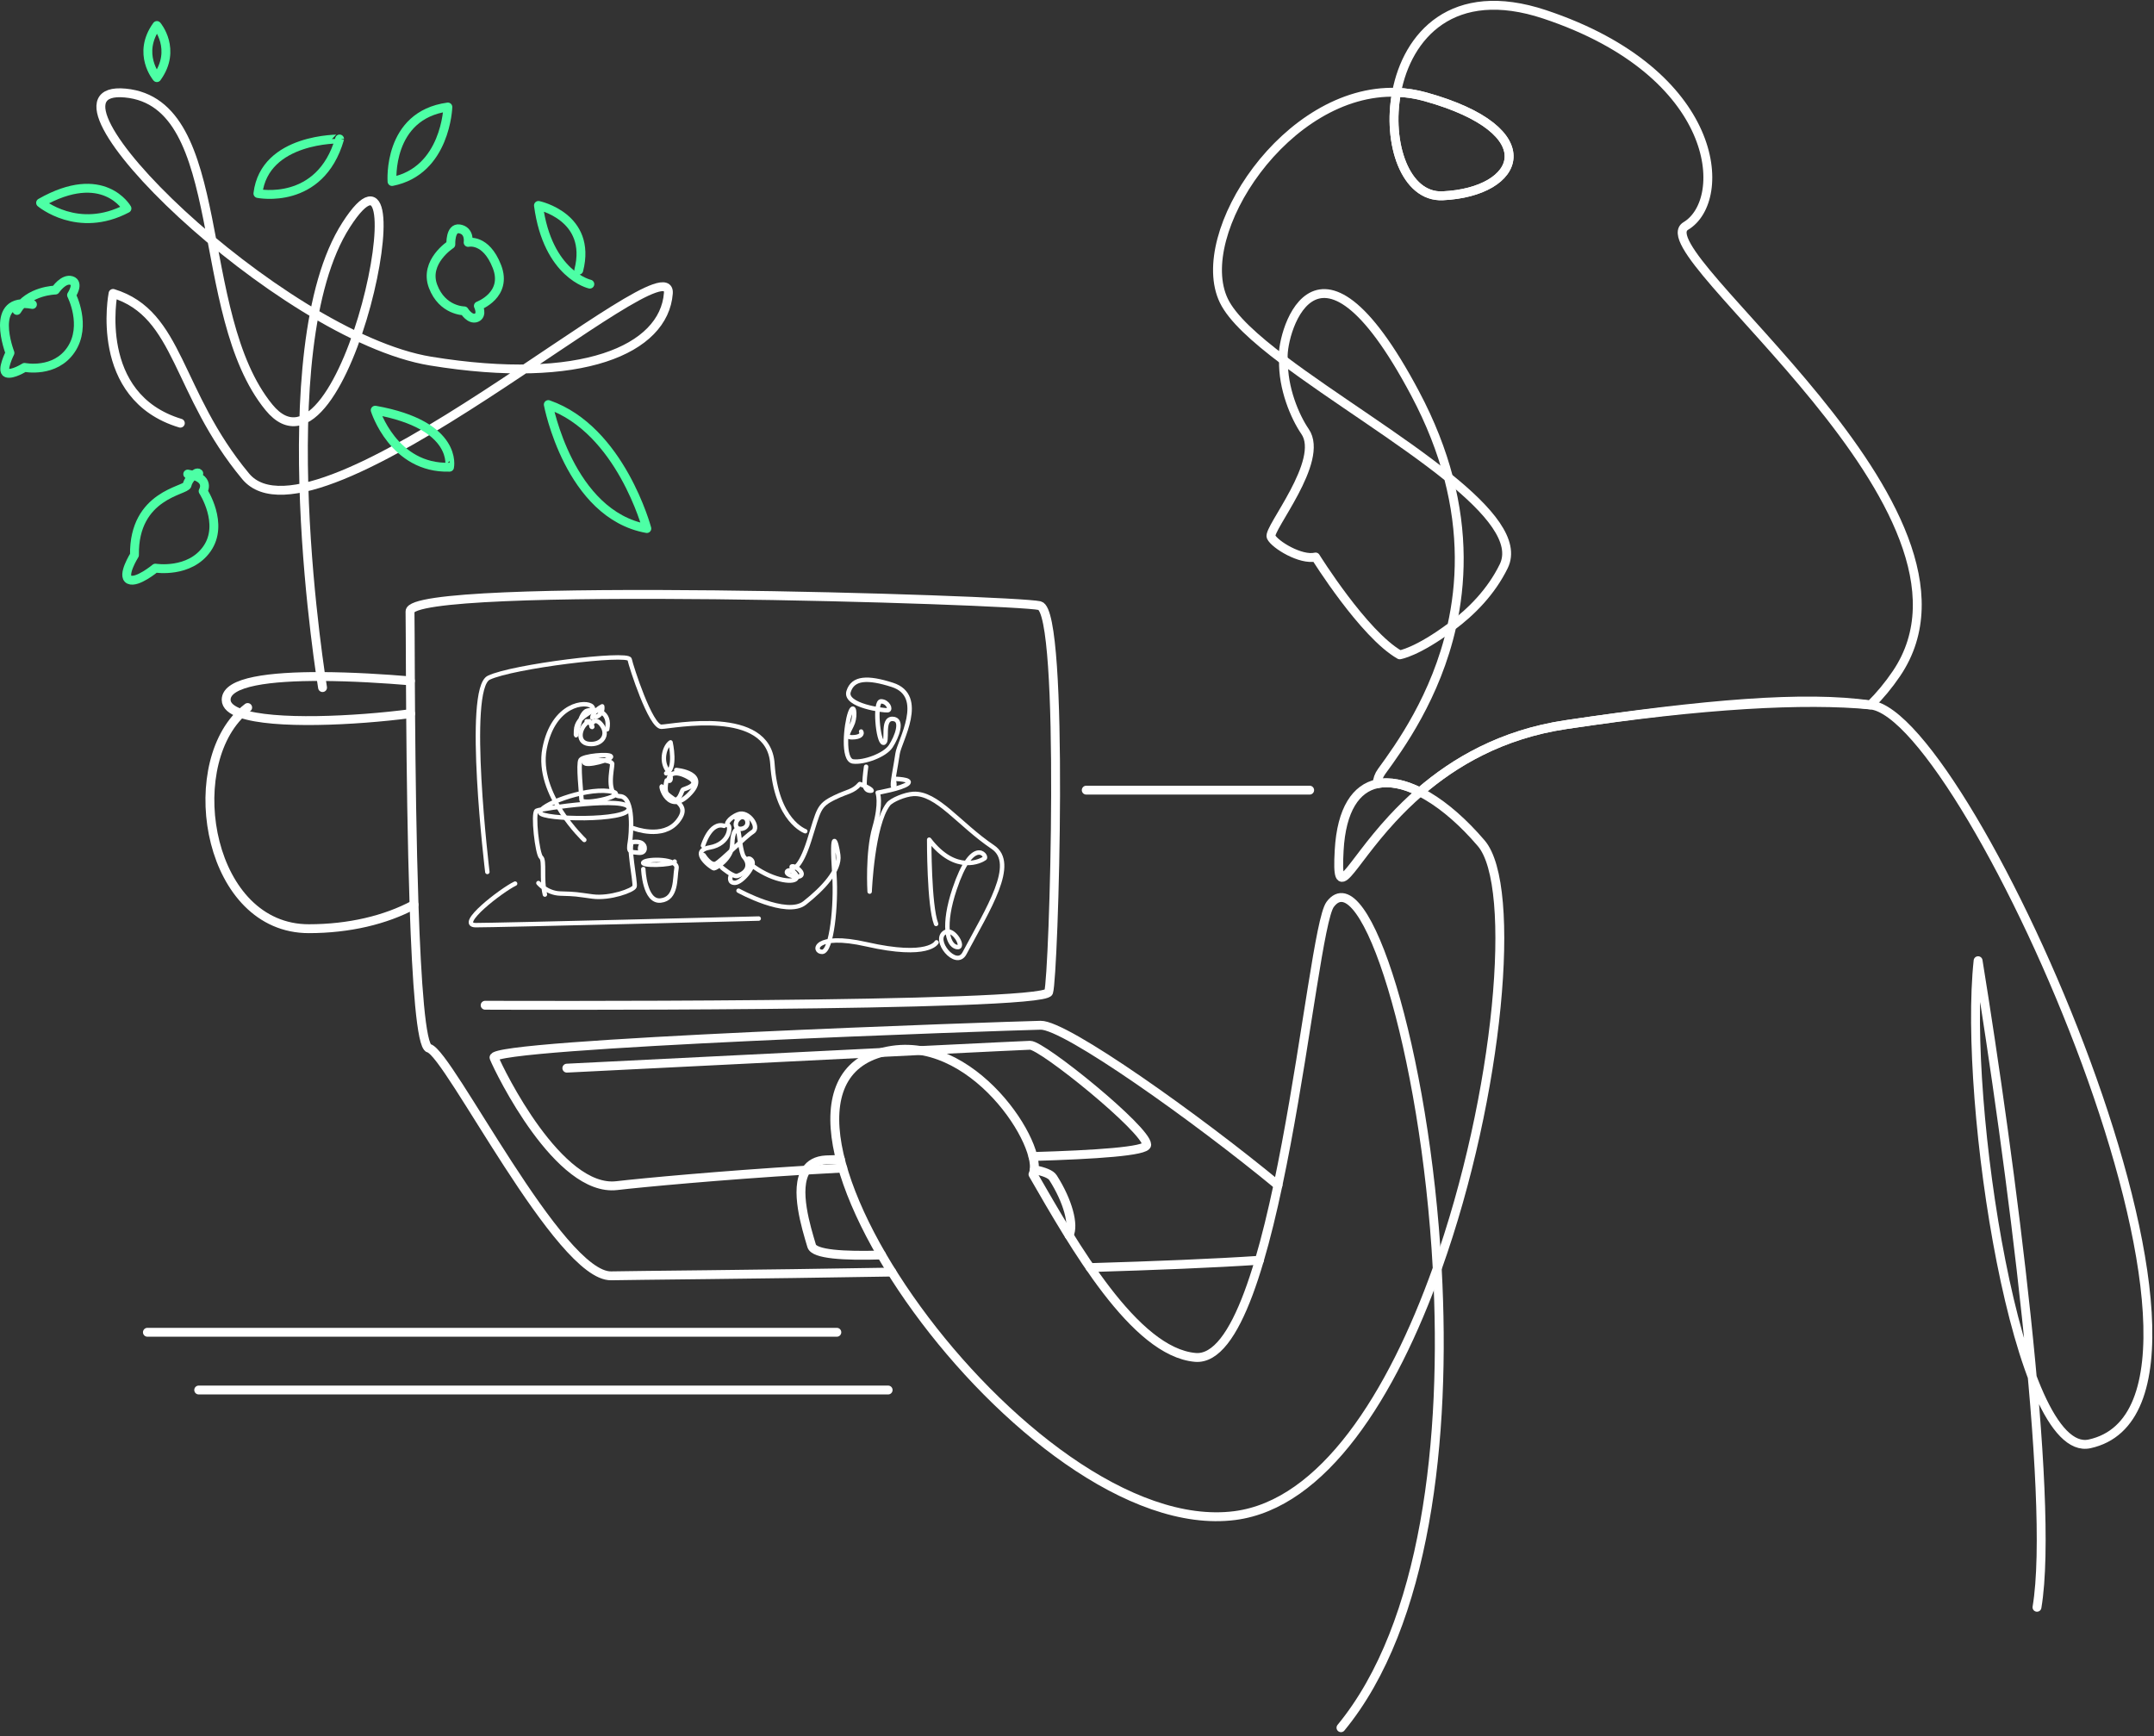 <svg width="485" height="391" viewBox="0 0 485 391" fill="none" xmlns="http://www.w3.org/2000/svg">
<rect x="0" y="0" width="485" height="391" fill="#333333" stroke="none"/>
<path d="M92.457 160.696C79.88 162.331 61.635 163.22 54.231 160.637C52.148 159.91 50.922 158.908 50.922 157.573C50.922 153.435 61.023 152.303 72.242 152.337C79.262 152.359 86.719 152.836 92.407 153.317" stroke="white" stroke-width="2" stroke-miterlimit="10" stroke-linecap="round" stroke-linejoin="round"/>
<path d="M55.766 159.317C55.23 159.726 54.718 160.166 54.231 160.637C40.883 173.579 47.085 209.122 69.532 209.122C78.579 209.122 86.832 207.159 93.225 203.711" stroke="white" stroke-width="2" stroke-miterlimit="10" stroke-linecap="round" stroke-linejoin="round"/>
<path d="M127.63 240.524C127.63 240.524 167.992 238.502 198.514 236.992C201.564 236.839 204.513 236.695 207.317 236.555C220.97 235.884 231.106 235.391 231.939 235.372C234.661 235.31 258.119 254.306 258.201 257.766C258.235 259.255 246.595 260.007 232.582 260.422" stroke="white" stroke-width="2" stroke-miterlimit="10" stroke-linecap="round" stroke-linejoin="round"/>
<path d="M245.452 285.436C260.067 285 273.477 284.46 283.569 283.786" stroke="white" stroke-width="2" stroke-miterlimit="10" stroke-linecap="round" stroke-linejoin="round"/>
<path d="M287.752 266.881C269.585 251.882 239.902 230.733 234.312 230.864C226.149 231.054 109.931 235.001 111.242 238.184C112.553 241.37 125.807 268.519 138.886 266.977C144.48 266.319 162.445 264.647 181.523 263.486C184.252 263.317 187.005 263.161 189.745 263.021" stroke="white" stroke-width="2" stroke-miterlimit="10" stroke-linecap="round" stroke-linejoin="round"/>
<path d="M109.235 226.358C109.235 226.358 234.961 226.892 236.116 223.403C237.271 219.912 239.808 137.728 234.087 136.377C228.362 135.026 92.157 130.779 92.32 137.7C92.357 139.276 92.366 145.154 92.407 153.317C92.422 155.61 92.438 158.088 92.457 160.696C92.554 173.548 92.753 189.677 93.225 203.712C93.812 221.303 94.826 235.607 96.593 236.053C101.072 237.185 126.004 287.561 137.628 287.29C142.292 287.181 169.68 286.981 200.811 286.444" stroke="white" stroke-width="2" stroke-miterlimit="10" stroke-linecap="round" stroke-linejoin="round"/>
<path d="M189.218 261.083C187.841 261.111 186.755 261.142 186.018 261.18C183.818 261.289 182.391 262.156 181.523 263.486C178.776 267.673 181.533 276.447 182.756 280.55C183.324 282.447 189.958 282.862 198.489 282.594" stroke="white" stroke-width="2" stroke-miterlimit="10" stroke-linecap="round" stroke-linejoin="round"/>
<path d="M232.876 263.374C235.12 263.817 236.596 264.409 237.09 265.183C240.458 270.444 241.912 275.898 240.708 278.16" stroke="white" stroke-width="2" stroke-miterlimit="10" stroke-linecap="round" stroke-linejoin="round"/>
<path d="M158.29 190.432C158.29 190.432 159.897 184.968 163.035 185.964" stroke="white" stroke-miterlimit="10" stroke-linecap="round" stroke-linejoin="round"/>
<path d="M167.807 183.935C166.2 183.617 165.157 185.57 165.95 186.379C166.587 187.031 168.622 186.494 168.272 184.903C167.923 183.311 165.719 184.207 165.719 184.207" stroke="white" stroke-miterlimit="10" stroke-linecap="round" stroke-linejoin="round"/>
<path d="M158.43 192.563C158.43 192.563 159.957 195.019 161.146 194.501C162.335 193.983 167.81 188.341 169.477 187.324C171.144 186.307 168.519 182.453 166.225 183.352C163.93 184.251 163.303 185.867 163.924 185.851C164.545 185.836 164.467 190.02 159.769 190.841C155.072 191.661 160.325 195.543 160.768 195.53C161.212 195.521 164.811 193.346 164.87 190.188C164.929 187.031 165.897 186.472 166.175 186.956C166.453 187.439 166.746 192.16 167.561 193.015C168.472 193.973 169.128 196.126 166.056 197.231C165.129 197.565 162.541 195.355 162.541 195.355" stroke="white" stroke-miterlimit="10" stroke-linecap="round" stroke-linejoin="round"/>
<path d="M210.772 208.049C209.171 203.896 209.221 189.074 209.221 189.074C215.242 196.919 220.973 193.814 221.713 193.259C222.362 192.772 218.979 188.095 214.927 200.22C212.236 208.273 213.285 212.754 215.373 213.241C217.461 213.731 214.764 208.813 212.823 209.899C209.817 211.581 215.264 218.233 217.162 214.667C222.481 204.66 229.083 194.469 223.552 190.744C215.948 185.624 210.978 178.447 205.615 178.775C203.721 178.89 200.73 180.151 200.009 181.09C196.429 185.755 195.811 200.772 195.811 200.772C195.811 200.772 195.283 191.976 196.906 186.354C198.529 180.731 197.618 178.497 197.618 178.497C197.618 178.497 203.077 177.545 204.376 176.478C205.678 175.411 201.161 175.37 201.161 175.37C201.161 175.37 201.667 177.043 201.167 177.124C200.668 177.208 201.738 172.384 202.104 169.692C202.469 166.999 208.715 156.721 200.917 154.215C195.405 152.446 192.03 152.562 191.066 155.735C190.101 158.908 199.119 160.06 199.903 159.932C200.689 159.807 199.928 157.963 198.389 157.925C196.847 157.891 197.674 167.142 198.895 167.258C200.115 167.373 198.411 161.826 200.955 161.875C203.499 161.922 201.91 166.007 200.562 168.044C199.213 170.082 194.524 171.767 192.08 171.464C189.636 171.161 190.488 163.124 191.397 160.559C192.305 157.994 192.645 160.964 192.04 162.696C191.434 164.428 189.877 166.035 191.846 166.025C193.816 166.016 194.228 165.255 193.894 164.724" stroke="white" stroke-miterlimit="10" stroke-linecap="round" stroke-linejoin="round"/>
<path d="M164.495 197.346C164.495 197.346 163.993 198.825 165.497 198.791C167.002 198.757 170.105 195.103 169.359 193.867C168.613 192.632 166.737 193.571 171.419 196.254C176.101 198.937 180.397 198.766 179.207 196.931C178.018 195.096 176.042 196.398 177.993 197.103C179.944 197.808 181.077 197.209 180.191 196.12C179.304 195.031 178.012 194.847 178.274 195.306C178.536 195.764 180.147 195.671 182.182 189.308C184.42 182.31 184.149 181.421 187.938 179.58C190.869 178.154 192.065 178.303 193.597 176.547C193.597 176.547 196.126 177.489 196.248 178.026C196.248 178.026 194.609 178.456 194.665 176.166C194.696 174.843 195.012 172.65 195.012 172.65" stroke="white" stroke-miterlimit="10" stroke-linecap="round" stroke-linejoin="round"/>
<path d="M166.29 200.563C166.29 200.563 177.103 206.541 181.183 203.331C185.263 200.12 189.187 195.964 188.74 192.557C188.347 189.558 187.105 185.583 187.879 197.125C188.319 203.668 187.276 214.289 185.129 214.339C182.981 214.389 183.234 209.943 195.118 212.638C209.146 215.821 210.869 212.198 210.869 212.198" stroke="white" stroke-miterlimit="10" stroke-linecap="round" stroke-linejoin="round"/>
<path d="M115.984 198.972C112.906 200.445 102.717 208.308 107.112 208.326C111.508 208.345 170.832 206.841 170.832 206.841" stroke="white" stroke-miterlimit="10" stroke-linecap="round" stroke-linejoin="round"/>
<path d="M122.692 201.437C121.849 198.024 122.698 193.733 121.843 193.066C120.988 192.398 119.929 183.037 120.835 182.557C121.74 182.076 141.674 179.171 141.59 182.073C141.505 184.975 121.952 184.591 121.609 182.997C121.265 181.402 131.251 177.43 137.07 178.135C142.888 178.84 130.967 181.558 130.933 180.11C130.898 178.663 130.134 172.041 130.724 171.112C131.314 170.182 137.254 169.661 137.575 170.341C137.897 171.021 131.829 172.687 131.576 171.701C131.323 170.715 137.819 170.946 137.844 172.013C137.869 173.08 136.33 179.146 139.617 179.299C142.904 179.452 142.073 188.22 141.839 189.549C141.402 192.039 141.892 191.836 143.806 192.02C145.719 192.204 145.211 190.079 144.677 190.092C144.143 190.104 143.871 191.562 144.408 191.624C144.945 191.686 146.016 189.203 142.454 189.608C141.199 189.752 143.166 198.788 142.879 199.634C142.592 200.479 137.332 202.395 133.427 201.877C129.522 201.359 129.915 201.312 126.16 201.206C123.113 201.122 121.231 198.847 121.231 198.847" stroke="white" stroke-miterlimit="10" stroke-linecap="round" stroke-linejoin="round"/>
<path d="M151.909 194.005C151.394 194.857 143.993 195.028 144.889 194.167C145.785 193.306 152.733 193.296 152.325 195.521C151.919 197.743 152.409 202.389 148.754 202.779C145.098 203.169 144.849 195.696 144.849 195.696" stroke="white" stroke-miterlimit="10" stroke-linecap="round" stroke-linejoin="round"/>
<path d="M131.563 189.137C131.563 189.137 120.635 178.862 122.611 168.59C124.587 158.319 132.053 157.763 133.308 159.108C134.56 160.453 129.837 160.793 129.694 164.534C129.553 168.275 130.137 160.631 132.184 160.05C134.232 159.47 137.532 160.231 136.711 164.219" stroke="white" stroke-miterlimit="10" stroke-linecap="round" stroke-linejoin="round"/>
<path d="M142.648 186.513C142.648 186.513 149.275 189.106 152.612 184.906C155.949 180.706 150.442 180.226 149.312 177.58C148.182 174.934 149.846 184.054 154.997 179.05C160.147 174.045 152.268 173.389 152.268 173.389" stroke="white" stroke-miterlimit="10" stroke-linecap="round" stroke-linejoin="round"/>
<path d="M132.696 162.403C130.58 163.367 129.603 167.205 132.587 167.517C135.571 167.829 137.12 165.426 135.465 163.252C133.811 161.077 132.799 163.467 133.261 163.685C133.723 163.904 132.696 162.325 132.088 162.415" stroke="white" stroke-miterlimit="10" stroke-linecap="round" stroke-linejoin="round"/>
<path d="M133.364 161.623C133.364 161.623 133.408 160.172 135.596 159.052C135.596 159.052 135.943 160.874 134.126 161.451" stroke="white" stroke-miterlimit="10" stroke-linecap="round" stroke-linejoin="round"/>
<path d="M150.108 175.733C150.108 175.733 149.113 178.884 151.123 179.907C153.133 180.928 153.37 178.023 153.823 177.786C154.276 177.545 157.996 176.697 154.981 175.012C152.072 173.386 150.764 174.269 150.561 175.342C150.358 176.416 151.866 175.695 150.286 173.442C148.707 171.189 149.702 168.038 150.979 167.167C150.979 167.167 152.343 173.239 149.996 174.135" stroke="white" stroke-miterlimit="10" stroke-linecap="round" stroke-linejoin="round"/>
<path d="M109.731 196.342C109.731 196.342 104.746 155.173 110.053 152.609C115.363 150.047 141.427 146.845 141.771 148.484C142.114 150.122 146.487 163.71 148.925 163.654C151.363 163.598 173.07 159.099 173.919 172.007C174.768 184.915 181.32 187.171 181.32 187.171" stroke="white" stroke-miterlimit="10" stroke-linecap="round" stroke-linejoin="round"/>
<path d="M427.013 151.672C425.205 154.34 423.248 156.687 421.16 158.743C406.42 156.571 383.808 158.506 352.555 163.177C338.059 165.342 327.414 171.676 319.716 178.332C316.199 176.562 312.887 175.879 310.08 176.491C310.14 175.511 310.458 174.581 311.092 173.714C315.072 168.247 323.334 156.892 326.887 141.039C331.36 137.7 335.767 133.251 338.58 127.506C341.296 121.962 335.355 114.975 326.147 107.531C324.564 101.515 322.133 95.19 318.63 88.597C295.69 45.379 288.061 76.987 289.001 81.096C282.505 76.191 277.445 71.623 275.562 67.71C268.339 52.711 289.622 19.933 314.454 20.785C312.269 32.271 316.445 44.474 324.83 44.087C342.457 43.279 348.385 29.438 320.943 21.79C318.764 21.181 316.595 20.86 314.454 20.782C316.863 8.114 327.015 -3.687 347.81 3.237C387.454 16.436 389.386 45.017 379.578 50.889C369.773 56.764 451.791 115.032 427.013 151.672Z" stroke="white" stroke-width="2" stroke-miterlimit="10" stroke-linecap="round" stroke-linejoin="round"/>
<path d="M319.716 178.328C317.378 180.344 315.312 182.394 313.492 184.363C303.378 195.306 300.844 203.833 301.527 191.508C302.042 182.197 305.354 177.511 310.077 176.487C312.887 175.879 316.198 176.562 319.716 178.328Z" stroke="white" stroke-width="2" stroke-miterlimit="10" stroke-linecap="round" stroke-linejoin="round"/>
<path d="M323.609 285.642C313.386 314.277 297.881 338.711 278.041 341.276C231.068 347.348 160.491 246.128 199.076 236.845C218.882 232.077 235.413 258.465 232.592 264.44C241.778 280.372 255.457 304.467 269.132 305.659C287.761 307.278 294.991 209.721 299.505 203.652C307.224 193.277 320.931 236.427 323.609 285.642Z" stroke="white" stroke-width="2" stroke-miterlimit="10" stroke-linecap="round" stroke-linejoin="round"/>
<path d="M458.653 361.926C462.779 337.407 452.541 260.468 445.392 216.33C441.943 248.312 454.279 328.661 470.486 325.129C512.205 316.033 443.198 160.83 421.16 158.74C406.326 157.336 383.808 158.503 352.555 163.174C338.062 165.342 327.414 171.676 319.717 178.329C320.297 178.625 320.887 178.946 321.48 179.299C325.423 181.636 329.568 185.259 333.523 189.889C341.711 199.477 337.603 246.48 323.612 285.642C325.697 323.865 321.127 365.745 301.936 389.043" stroke="white" stroke-width="2" stroke-miterlimit="10" stroke-linecap="round" stroke-linejoin="round"/>
<path d="M324.83 44.087C316.445 44.474 312.265 32.271 314.454 20.785C316.595 20.86 318.764 21.184 320.943 21.793C348.385 29.438 342.457 43.276 324.83 44.087Z" stroke="white" stroke-width="2" stroke-miterlimit="10" stroke-linecap="round" stroke-linejoin="round"/>
<path d="M326.883 141.035C319.027 146.902 315.156 147.454 315.156 147.454C307.056 142.842 296.221 125.425 296.221 125.425C292.928 126.224 287.015 122.632 286.201 120.891C285.392 119.153 298.384 103.758 293.848 97.168C291.592 93.886 288.817 87.408 288.998 81.09C300.085 89.458 315.356 98.803 326.144 107.524C329.459 120.146 329.04 131.419 326.883 141.035Z" stroke="white" stroke-width="2" stroke-miterlimit="10" stroke-linecap="round" stroke-linejoin="round"/>
<path d="M33.191 300H188.425" stroke="white" stroke-width="2" stroke-miterlimit="10" stroke-linecap="round" stroke-linejoin="round"/>
<path d="M44.741 313H199.975" stroke="white" stroke-width="2" stroke-miterlimit="10" stroke-linecap="round" stroke-linejoin="round"/>
<path d="M244.581 177.923H294.885" stroke="white" stroke-width="2" stroke-miterlimit="10" stroke-linecap="round" stroke-linejoin="round"/>
<path d="M72.626 154.827C72.626 154.827 59.996 78.541 77.939 50.64C95.881 22.739 77.861 112.841 60.567 91.733C43.274 70.625 51.858 23.182 28.2 20.951C4.542 18.72 62.912 75.745 96.942 81.308C130.973 86.872 149.506 78.715 150.489 66.05C151.469 53.385 71.037 126.186 55.301 107.244C39.566 88.301 40.53 70.718 25.459 66.072C25.459 66.072 20.833 89.327 40.605 95.29" stroke="white" stroke-width="2" stroke-miterlimit="10" stroke-linecap="round" stroke-linejoin="round"/>
<path d="M58.073 43.572C58.073 43.572 72.076 46.409 76.462 31.297C76.462 31.3 59.587 30.995 58.073 43.572Z" stroke="#4DFFA5" stroke-width="2" stroke-miterlimit="10" stroke-linecap="round" stroke-linejoin="round"/>
<path d="M132.809 63.978C132.809 63.978 123.326 61.882 121.24 46.259C121.24 46.259 133.383 48.789 130.318 60.843" stroke="#4DFFA5" stroke-width="2" stroke-miterlimit="10" stroke-linecap="round" stroke-linejoin="round"/>
<path d="M9.14 45.669C9.14 45.669 17.531 52.771 28.587 46.939C28.587 46.939 23.29 37.613 9.14 45.669Z" stroke="#4DFFA5" stroke-width="2" stroke-miterlimit="10" stroke-linecap="round" stroke-linejoin="round"/>
<path d="M84.484 92.369C84.484 92.369 88.599 105.593 101.219 105.203C101.222 105.203 103.317 95.724 84.484 92.369Z" stroke="#4DFFA5" stroke-width="2" stroke-miterlimit="10" stroke-linecap="round" stroke-linejoin="round"/>
<path d="M88.271 40.87C88.271 40.87 87.163 25.952 100.844 24.099C100.844 24.099 100.401 38.486 88.271 40.87Z" stroke="#4DFFA5" stroke-width="2" stroke-miterlimit="10" stroke-linecap="round" stroke-linejoin="round"/>
<path d="M35.32 17.478C35.32 17.478 30.741 12.089 35.33 5.746C35.33 5.746 39.906 11.131 35.32 17.478Z" stroke="#4DFFA5" stroke-width="2" stroke-miterlimit="10" stroke-linecap="round" stroke-linejoin="round"/>
<path d="M123.457 91.103C123.457 91.103 128.136 115.88 145.641 119.016C145.641 119.016 139.729 96.766 123.457 91.103Z" stroke="#4DFFA5" stroke-width="2" stroke-miterlimit="10" stroke-linecap="round" stroke-linejoin="round"/>
<path d="M44.754 106.61C44.31 105.992 42.366 107.858 42.147 109.184C41.929 110.514 30.064 111.3 30.279 124.982C30.279 124.982 27.326 129.684 29.099 130.521C30.872 131.357 34.983 127.934 34.983 127.934C34.983 127.934 42.694 129.194 46.617 123.559C50.541 117.924 45.737 110.592 45.737 110.592C45.737 110.592 47.588 107.621 42.272 106.751" stroke="#4DFFA5" stroke-width="2" stroke-miterlimit="10" stroke-linecap="round" stroke-linejoin="round"/>
<path d="M103.451 51.538C101.325 51.192 101.512 55.042 101.512 55.042C101.512 55.042 95.413 58.955 97.511 64.484C99.608 70.013 104.525 69.998 104.525 69.998C104.525 69.998 105.817 72.119 107.275 71.539C108.733 70.959 107.709 68.88 107.709 68.88C107.709 68.88 114.389 66.425 111.888 60.013C109.388 53.601 105.405 54.587 105.405 54.587C105.405 54.587 105.845 51.931 103.451 51.538Z" stroke="#4DFFA5" stroke-width="2" stroke-miterlimit="10" stroke-linecap="round" stroke-linejoin="round"/>
<path d="M3.809 69.901C6.453 65.42 12.477 65.314 12.477 65.314C12.477 65.314 14.284 62.609 16.101 63.177C17.918 63.745 16.111 66.453 16.111 66.453C16.111 66.453 19.628 73.305 16.014 78.716C12.399 84.126 5.529 82.731 5.529 82.731C5.529 82.731 2.788 84.466 1.502 83.982C0.216 83.499 2.242 79.464 2.242 79.464C2.242 79.464 -2.756 66.64 7.302 68.559" stroke="#4DFFA5" stroke-width="2" stroke-miterlimit="10" stroke-linecap="round" stroke-linejoin="round"/>
</svg>
